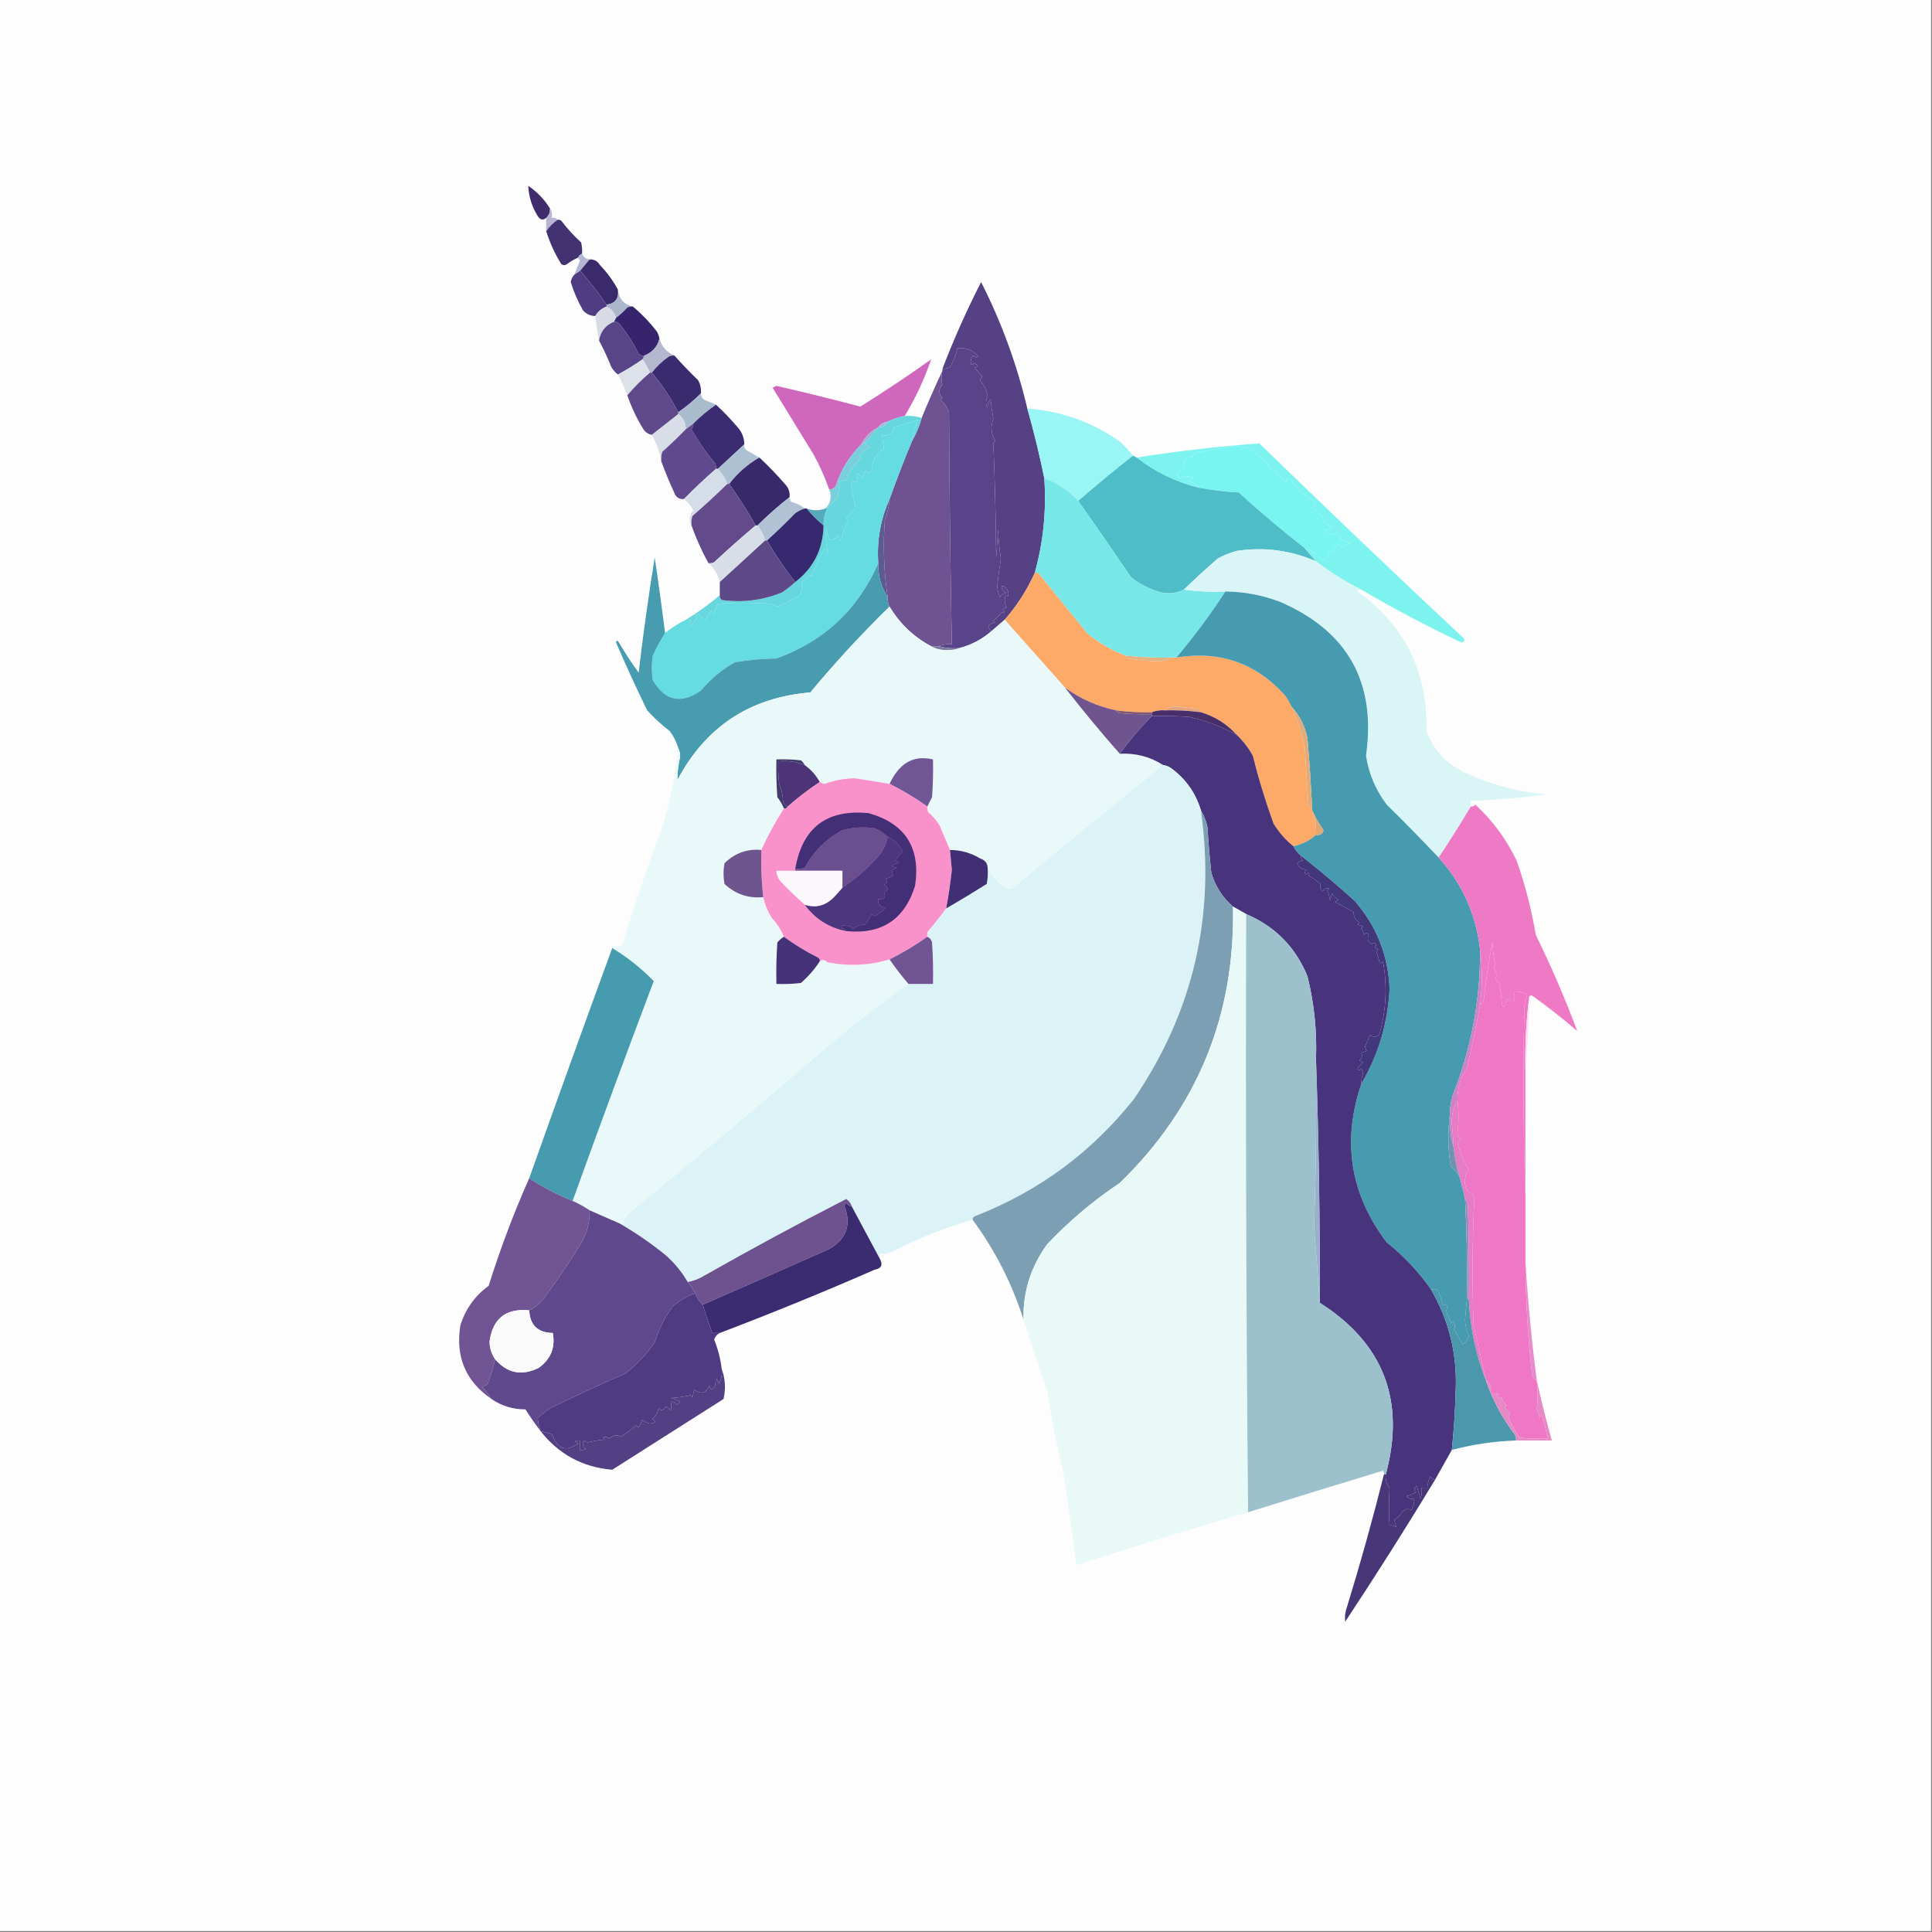 <?xml version="1.0" encoding="UTF-8"?>
<!DOCTYPE svg PUBLIC "-//W3C//DTD SVG 1.1//EN" "http://www.w3.org/Graphics/SVG/1.1/DTD/svg11.dtd">
<svg xmlns="http://www.w3.org/2000/svg" version="1.1" width="1024px" height="1024px" style="shape-rendering:geometricPrecision; text-rendering:geometricPrecision; image-rendering:optimizeQuality; fill-rule:evenodd; clip-rule:evenodd" xmlns:xlink="http://www.w3.org/1999/xlink">
<rect width="100%" height="100%" fill="#808080" stroke="none"/>
<g><path style="opacity:1" fill="#fefdfe" d="M -0.5,-0.5 C 340.833,-0.5 682.167,-0.5 1023.5,-0.5C 1023.5,340.833 1023.5,682.167 1023.5,1023.5C 682.167,1023.5 340.833,1023.5 -0.5,1023.5C -0.5,682.167 -0.5,340.833 -0.5,-0.5 Z"/></g>
<g><path style="opacity:1" fill="#402b6c" d="M 291.5,110.5 C 291.608,112.514 290.942,114.18 289.5,115.5C 287.726,116.881 286.226,116.548 285,114.5C 281.894,109.521 280.227,104.188 280,98.5C 284.711,101.71 288.544,105.71 291.5,110.5 Z"/></g>
<g><path style="opacity:1" fill="#b7b5d2" d="M 291.5,110.5 C 292.451,111.919 292.784,113.585 292.5,115.5C 293.791,115.263 294.791,115.596 295.5,116.5C 293.139,118.194 291.139,120.194 289.5,122.5C 289.5,120.167 289.5,117.833 289.5,115.5C 290.942,114.18 291.608,112.514 291.5,110.5 Z"/></g>
<g><path style="opacity:1" fill="#423272" d="M 295.5,116.5 C 296.239,116.369 296.906,116.536 297.5,117C 300.631,121.133 304.131,124.966 308,128.5C 308.495,130.473 308.662,132.473 308.5,134.5C 307.5,134.833 306.833,135.5 306.5,136.5C 304.391,137.391 302.391,138.558 300.5,140C 299.5,140.667 298.5,140.667 297.5,140C 294.06,134.432 291.393,128.599 289.5,122.5C 291.139,120.194 293.139,118.194 295.5,116.5 Z"/></g>
<g><path style="opacity:1" fill="#b3b6d4" d="M 308.5,134.5 C 309.262,136.262 310.596,137.262 312.5,137.5C 310.833,139.5 309.167,141.5 307.5,143.5C 306.5,144.167 305.5,144.833 304.5,145.5C 305.349,142.964 306.349,140.464 307.5,138C 306.944,137.617 306.611,137.117 306.5,136.5C 306.833,135.5 307.5,134.833 308.5,134.5 Z"/></g>
<g><path style="opacity:1" fill="#3a2a6b" d="M 312.5,137.5 C 314.903,137.393 316.736,138.393 318,140.5C 321.796,144.449 324.963,148.783 327.5,153.5C 328.163,158.17 326.163,160.836 321.5,161.5C 317.185,155.19 312.518,149.19 307.5,143.5C 309.167,141.5 310.833,139.5 312.5,137.5 Z"/></g>
<g><path style="opacity:1" fill="#4f3c82" d="M 307.5,143.5 C 312.518,149.19 317.185,155.19 321.5,161.5C 321.5,161.833 321.5,162.167 321.5,162.5C 318.891,163.443 316.891,165.11 315.5,167.5C 312.901,167.451 310.734,166.451 309,164.5C 306.28,159.728 304.113,154.728 302.5,149.5C 302.752,147.927 303.418,146.594 304.5,145.5C 305.5,144.833 306.5,144.167 307.5,143.5 Z"/></g>
<g><path style="opacity:1" fill="#abb7cb" d="M 327.5,153.5 C 328.044,158.378 330.71,161.378 335.5,162.5C 334.448,162.351 333.448,162.517 332.5,163C 330.63,165.04 328.63,166.873 326.5,168.5C 325.753,165.638 324.086,163.638 321.5,162.5C 321.5,162.167 321.5,161.833 321.5,161.5C 326.163,160.836 328.163,158.17 327.5,153.5 Z"/></g>
<g><path style="opacity:1" fill="#d8dae5" d="M 321.5,162.5 C 324.086,163.638 325.753,165.638 326.5,168.5C 326.167,169.167 325.833,169.833 325.5,170.5C 320.943,172.383 318.277,175.717 317.5,180.5C 316.717,176.307 316.051,171.973 315.5,167.5C 316.891,165.11 318.891,163.443 321.5,162.5 Z"/></g>
<g><path style="opacity:1" fill="#36256d" d="M 335.5,162.5 C 340.111,166.375 344.278,170.708 348,175.5C 348.791,176.745 349.291,178.078 349.5,179.5C 348.498,183.736 345.831,186.736 341.5,188.5C 340.325,188.719 339.325,188.386 338.5,187.5C 335.833,182.162 332.666,177.162 329,172.5C 328.184,171.177 327.017,170.511 325.5,170.5C 325.833,169.833 326.167,169.167 326.5,168.5C 328.63,166.873 330.63,165.04 332.5,163C 333.448,162.517 334.448,162.351 335.5,162.5 Z"/></g>
<g><path style="opacity:1" fill="#554184" d="M 544.5,216.5 C 548.001,228.832 551.001,241.166 553.5,253.5C 554.675,270.497 553.009,287.164 548.5,303.5C 544.453,312.578 539.12,320.912 532.5,328.5C 530.192,330.471 527.858,332.471 525.5,334.5C 522.847,332.182 523.513,330.682 527.5,330C 527.167,329.667 526.833,329.333 526.5,329C 528.14,327.605 529.64,326.105 531,324.5C 532.666,325.34 532.833,324.84 531.5,323C 532.167,322.667 532.833,322.333 533.5,322C 532.409,319.936 532.242,317.769 533,315.5C 534.018,316.706 534.518,316.373 534.5,314.5C 534.215,312.431 533.048,311.098 531,310.5C 530.552,312.409 531.385,313.576 533.5,314C 531.939,314.318 530.772,315.151 530,316.5C 529.296,314.722 528.796,312.888 528.5,311C 529.058,305.938 529.725,300.938 530.5,296C 529.693,290.917 529.193,285.75 529,280.5C 528.667,285.5 528.333,290.5 528,295.5C 527.827,275.26 527.327,255.094 526.5,235C 526.957,234.586 527.291,234.086 527.5,233.5C 525.247,229.91 524.914,226.076 526.5,222C 525.877,218.519 525.377,215.019 525,211.5C 523.707,213.286 523.207,214.953 523.5,216.5C 522.355,214.365 522.355,212.199 523.5,210C 522.836,206.839 521.503,204.006 519.5,201.5C 519.833,200.833 520.167,200.167 520.5,199.5C 519.294,197.851 517.961,196.351 516.5,195C 518.901,194.195 518.734,193.362 516,192.5C 514.982,193.706 514.482,193.373 514.5,191.5C 514.556,190.263 515.056,189.263 516,188.5C 516.718,189.451 517.551,189.617 518.5,189C 515.715,185.544 512.048,184.044 507.5,184.5C 506.735,188.035 505.401,191.369 503.5,194.5C 502.264,195.246 500.93,195.579 499.5,195.5C 505.512,179.808 512.346,164.475 520,149.5C 530.834,170.833 539.001,193.166 544.5,216.5 Z"/></g>
<g><path style="opacity:1" fill="#594389" d="M 525.5,334.5 C 520.602,338.784 514.935,341.784 508.5,343.5C 504.629,343.815 500.962,343.482 497.5,342.5C 499.717,341.631 502.05,341.298 504.5,341.5C 503.707,300.514 503.207,259.514 503,218.5C 502.104,215.86 500.604,213.693 498.5,212C 498.833,211.667 499.167,211.333 499.5,211C 497.353,208.496 497.353,206.162 499.5,204C 498.864,201.606 498.864,199.106 499.5,196.5C 499.5,196.167 499.5,195.833 499.5,195.5C 500.93,195.579 502.264,195.246 503.5,194.5C 505.401,191.369 506.735,188.035 507.5,184.5C 512.048,184.044 515.715,185.544 518.5,189C 517.551,189.617 516.718,189.451 516,188.5C 515.056,189.263 514.556,190.263 514.5,191.5C 514.482,193.373 514.982,193.706 516,192.5C 518.734,193.362 518.901,194.195 516.5,195C 517.961,196.351 519.294,197.851 520.5,199.5C 520.167,200.167 519.833,200.833 519.5,201.5C 521.503,204.006 522.836,206.839 523.5,210C 522.355,212.199 522.355,214.365 523.5,216.5C 523.207,214.953 523.707,213.286 525,211.5C 525.377,215.019 525.877,218.519 526.5,222C 524.914,226.076 525.247,229.91 527.5,233.5C 527.291,234.086 526.957,234.586 526.5,235C 527.327,255.094 527.827,275.26 528,295.5C 528.333,290.5 528.667,285.5 529,280.5C 529.193,285.75 529.693,290.917 530.5,296C 529.725,300.938 529.058,305.938 528.5,311C 528.796,312.888 529.296,314.722 530,316.5C 530.772,315.151 531.939,314.318 533.5,314C 531.385,313.576 530.552,312.409 531,310.5C 533.048,311.098 534.215,312.431 534.5,314.5C 534.518,316.373 534.018,316.706 533,315.5C 532.242,317.769 532.409,319.936 533.5,322C 532.833,322.333 532.167,322.667 531.5,323C 532.833,324.84 532.666,325.34 531,324.5C 529.64,326.105 528.14,327.605 526.5,329C 526.833,329.333 527.167,329.667 527.5,330C 523.513,330.682 522.847,332.182 525.5,334.5 Z"/></g>
<g><path style="opacity:1" fill="#b4b8cf" d="M 349.5,179.5 C 350.803,183.798 353.47,186.798 357.5,188.5C 356.448,188.351 355.448,188.517 354.5,189C 351.043,191.387 348.043,194.22 345.5,197.5C 345.167,197.5 344.833,197.5 344.5,197.5C 343.431,195.031 342.098,192.698 340.5,190.5C 340.833,189.833 341.167,189.167 341.5,188.5C 345.831,186.736 348.498,183.736 349.5,179.5 Z"/></g>
<g><path style="opacity:1" fill="#584588" d="M 325.5,170.5 C 327.017,170.511 328.184,171.177 329,172.5C 332.666,177.162 335.833,182.162 338.5,187.5C 339.325,188.386 340.325,188.719 341.5,188.5C 341.167,189.167 340.833,189.833 340.5,190.5C 336.334,193.417 332.001,196.084 327.5,198.5C 326.115,197.426 324.949,196.093 324,194.5C 322.093,189.687 319.926,185.02 317.5,180.5C 318.277,175.717 320.943,172.383 325.5,170.5 Z"/></g>
<g><path style="opacity:1" fill="#dce1ea" d="M 340.5,190.5 C 342.098,192.698 343.431,195.031 344.5,197.5C 340.167,201.167 336.167,205.167 332.5,209.5C 331.088,205.679 329.422,202.013 327.5,198.5C 332.001,196.084 336.334,193.417 340.5,190.5 Z"/></g>
<g><path style="opacity:1" fill="#3a2a6e" d="M 357.5,188.5 C 361.436,192.938 365.602,197.271 370,201.5C 371.202,203.677 371.702,206.011 371.5,208.5C 367.792,212.21 363.792,215.543 359.5,218.5C 355.575,210.976 350.908,203.976 345.5,197.5C 348.043,194.22 351.043,191.387 354.5,189C 355.448,188.517 356.448,188.351 357.5,188.5 Z"/></g>
<g><path style="opacity:1" fill="#5f498a" d="M 344.5,197.5 C 344.833,197.5 345.167,197.5 345.5,197.5C 350.908,203.976 355.575,210.976 359.5,218.5C 359.5,218.833 359.5,219.167 359.5,219.5C 354.833,223.167 350.167,226.833 345.5,230.5C 343.629,230.141 342.129,229.141 341,227.5C 337.485,221.819 334.652,215.819 332.5,209.5C 336.167,205.167 340.167,201.167 344.5,197.5 Z"/></g>
<g><path style="opacity:1" fill="#cf67bc" d="M 479.5,220.5 C 476.353,221.046 473.353,222.046 470.5,223.5C 468.326,223.75 466.659,224.75 465.5,226.5C 461.5,228.5 458.5,231.5 456.5,235.5C 450.244,241.664 445.744,248.998 443,257.5C 442.184,258.823 441.017,259.489 439.5,259.5C 437.228,252.952 434.394,246.619 431,240.5C 423.833,228.833 416.667,217.167 409.5,205.5C 410.167,205.167 410.833,204.833 411.5,204.5C 426.391,207.931 441.225,211.598 456,215.5C 468.741,207.545 481.241,199.211 493.5,190.5C 490.034,200.781 485.367,210.781 479.5,220.5 Z"/></g>
<g><path style="opacity:1" fill="#a9bcce" d="M 371.5,208.5 C 371.511,210.017 372.177,211.184 373.5,212C 375.611,212.845 377.611,213.678 379.5,214.5C 375.202,217.463 371.202,220.797 367.5,224.5C 366.167,225.5 364.833,226.5 363.5,227.5C 363.47,224.148 362.137,221.482 359.5,219.5C 359.5,219.167 359.5,218.833 359.5,218.5C 363.792,215.543 367.792,212.21 371.5,208.5 Z"/></g>
<g><path style="opacity:1" fill="#99f6f4" d="M 544.5,216.5 C 562.485,217.883 578.818,223.716 593.5,234C 596.039,236.37 598.372,238.87 600.5,241.5C 590.609,249.272 580.943,257.272 571.5,265.5C 566.47,259.989 560.47,255.989 553.5,253.5C 551.001,241.166 548.001,228.832 544.5,216.5 Z"/></g>
<g><path style="opacity:1" fill="#a4bada" d="M 470.5,223.5 C 469.514,225.408 467.848,226.408 465.5,226.5C 466.659,224.75 468.326,223.75 470.5,223.5 Z"/></g>
<g><path style="opacity:1" fill="#d8dde7" d="M 359.5,219.5 C 362.137,221.482 363.47,224.148 363.5,227.5C 359.504,231.599 355.337,235.599 351,239.5C 350.506,241.134 350.34,242.801 350.5,244.5C 349.657,239.645 347.991,234.979 345.5,230.5C 350.167,226.833 354.833,223.167 359.5,219.5 Z"/></g>
<g><path style="opacity:1" fill="#60498c" d="M 367.5,224.5 C 367.461,225.583 367.127,226.583 366.5,227.5C 370.082,233.914 374.249,239.914 379,245.5C 379.483,246.448 379.649,247.448 379.5,248.5C 373.642,253.602 367.976,258.935 362.5,264.5C 360.61,264.703 359.11,264.037 358,262.5C 355.211,256.593 352.711,250.593 350.5,244.5C 350.34,242.801 350.506,241.134 351,239.5C 355.337,235.599 359.504,231.599 363.5,227.5C 364.833,226.5 366.167,225.5 367.5,224.5 Z"/></g>
<g><path style="opacity:1" fill="#9fb6d5" d="M 465.5,226.5 C 463.167,229.167 460.833,231.833 458.5,234.5C 457.833,234.833 457.167,235.167 456.5,235.5C 458.5,231.5 461.5,228.5 465.5,226.5 Z"/></g>
<g><path style="opacity:1" fill="#7acfdc" d="M 458.5,234.5 C 459.058,235.79 460.058,236.623 461.5,237C 458.761,237.798 456.761,239.465 455.5,242C 455.833,242.333 456.167,242.667 456.5,243C 452.709,246.092 450.042,249.926 448.5,254.5C 447.178,254.33 446.011,254.663 445,255.5C 444.667,258.167 444.333,260.833 444,263.5C 442.08,265.474 440.247,267.474 438.5,269.5C 438.167,269.5 437.833,269.5 437.5,269.5C 440.352,266.575 441.018,263.242 439.5,259.5C 441.017,259.489 442.184,258.823 443,257.5C 445.744,248.998 450.244,241.664 456.5,235.5C 457.167,235.167 457.833,234.833 458.5,234.5 Z"/></g>
<g><path style="opacity:1" fill="#78f5f1" d="M 691.5,290.5 C 679.494,281.15 667.827,271.317 656.5,261C 649.418,260.661 642.418,259.827 635.5,258.5C 634.019,256.753 632.019,255.586 629.5,255C 630.328,254.085 631.328,253.419 632.5,253C 629.901,252.231 627.401,252.398 625,253.5C 624.626,252.584 624.126,251.75 623.5,251C 626.756,249.484 628.09,247.151 627.5,244C 629.061,243.682 630.228,242.849 631,241.5C 631.333,241.833 631.667,242.167 632,242.5C 632.374,241.584 632.874,240.75 633.5,240C 641.099,238.414 648.766,237.248 656.5,236.5C 658.167,236.833 659.833,237.167 661.5,237.5C 665.409,240.155 669.076,242.988 672.5,246C 672.167,246.333 671.833,246.667 671.5,247C 672.9,248.438 674.567,249.271 676.5,249.5C 676.281,250.675 676.614,251.675 677.5,252.5C 679.116,253.115 680.449,254.115 681.5,255.5C 682.696,255.154 682.696,254.654 681.5,254C 682.635,253.251 683.635,253.417 684.5,254.5C 686.167,256.667 687.833,258.833 689.5,261C 692.281,262.447 694.781,264.28 697,266.5C 697.667,267.167 697.667,267.833 697,268.5C 696.346,267.304 695.846,267.304 695.5,268.5C 698.017,270.849 700.35,273.349 702.5,276C 702.167,276.333 701.833,276.667 701.5,277C 703.059,277.98 704.726,278.813 706.5,279.5C 705.271,280.281 703.938,280.781 702.5,281C 703.126,281.75 703.626,282.584 704,283.5C 705.667,283.167 707.333,282.833 709,282.5C 710.119,283.552 710.619,284.719 710.5,286C 712.246,286.471 713.913,287.138 715.5,288C 713.671,288.273 712.171,289.107 711,290.5C 710.396,288.314 709.23,288.148 707.5,290C 706.624,291.585 705.291,292.585 703.5,293C 703.833,293.333 704.167,293.667 704.5,294C 703.498,295.672 702.332,296.838 701,297.5C 699.137,294.226 695.971,291.893 691.5,290.5 Z"/></g>
<g><path style="opacity:1" fill="#3b2b70" d="M 379.5,214.5 C 383.548,218.234 387.381,222.234 391,226.5C 393.287,229.072 394.453,232.072 394.5,235.5C 389.859,239.805 385.193,244.139 380.5,248.5C 380.167,248.5 379.833,248.5 379.5,248.5C 379.649,247.448 379.483,246.448 379,245.5C 374.249,239.914 370.082,233.914 366.5,227.5C 367.127,226.583 367.461,225.583 367.5,224.5C 371.202,220.797 375.202,217.463 379.5,214.5 Z"/></g>
<g><path style="opacity:1" fill="#6e5291" d="M 499.5,196.5 C 498.864,199.106 498.864,201.606 499.5,204C 497.353,206.162 497.353,208.496 499.5,211C 499.167,211.333 498.833,211.667 498.5,212C 500.604,213.693 502.104,215.86 503,218.5C 503.207,259.514 503.707,300.514 504.5,341.5C 502.05,341.298 499.717,341.631 497.5,342.5C 496.167,342.5 494.833,342.5 493.5,342.5C 484.211,337.544 476.878,330.544 471.5,321.5C 470.699,319.958 470.366,318.292 470.5,316.5C 468.452,303.016 467.952,289.349 469,275.5C 470.406,271.969 471.24,268.302 471.5,264.5C 475.223,254.056 479.223,243.722 483.5,233.5C 485.679,229.797 487.345,225.797 488.5,221.5C 491.989,213.012 495.656,204.678 499.5,196.5 Z"/></g>
<g><path style="opacity:1" fill="#aec1d3" d="M 394.5,235.5 C 394.281,236.675 394.614,237.675 395.5,238.5C 397.893,239.929 400.226,241.263 402.5,242.5C 396.273,246.055 390.94,250.722 386.5,256.5C 386.167,256.5 385.833,256.5 385.5,256.5C 384.345,253.525 382.678,250.858 380.5,248.5C 385.193,244.139 389.859,239.805 394.5,235.5 Z"/></g>
<g><path style="opacity:1" fill="#4ebdc8" d="M 600.5,241.5 C 601.167,241.833 601.833,242.167 602.5,242.5C 612.278,250.107 623.278,255.44 635.5,258.5C 642.418,259.827 649.418,260.661 656.5,261C 667.827,271.317 679.494,281.15 691.5,290.5C 693.5,292.833 695.5,295.167 697.5,297.5C 683.999,291.638 669.999,289.804 655.5,292C 652.007,292.942 648.674,294.275 645.5,296C 639.33,301.338 633.33,306.838 627.5,312.5C 623.731,314.419 619.731,314.919 615.5,314C 609.619,312.393 604.286,309.726 599.5,306C 590.28,292.384 580.947,278.884 571.5,265.5C 580.943,257.272 590.609,249.272 600.5,241.5 Z"/></g>
<g><path style="opacity:1" fill="#d5dee8" d="M 379.5,248.5 C 379.833,248.5 380.167,248.5 380.5,248.5C 382.678,250.858 384.345,253.525 385.5,256.5C 379.529,262.301 373.363,267.967 367,273.5C 366.506,275.134 366.34,276.801 366.5,278.5C 365.032,275.741 365.366,273.074 367.5,270.5C 366.157,268.163 364.49,266.163 362.5,264.5C 367.976,258.935 373.642,253.602 379.5,248.5 Z"/></g>
<g><path style="opacity:1" fill="#38296b" d="M 402.5,242.5 C 407.214,246.9 411.714,251.566 416,256.5C 417.903,258.441 418.736,260.774 418.5,263.5C 412.511,268.157 406.844,273.157 401.5,278.5C 401.167,278.5 400.833,278.5 400.5,278.5C 396.194,270.876 391.527,263.543 386.5,256.5C 390.94,250.722 396.273,246.055 402.5,242.5 Z"/></g>
<g><path style="opacity:1" fill="#67d7de" d="M 479.5,220.5 C 482.609,220.264 485.609,220.597 488.5,221.5C 487.345,225.797 485.679,229.797 483.5,233.5C 484.207,229.752 485.207,226.086 486.5,222.5C 482.145,223.979 477.812,225.312 473.5,226.5C 473.241,230.068 471.241,231.401 467.5,230.5C 467.773,233.137 468.106,235.47 468.5,237.5C 464.42,240.425 462.253,244.425 462,249.5C 461,250.833 460,250.833 459,249.5C 457.716,250.572 457.383,251.905 458,253.5C 454.251,249.956 453.085,250.456 454.5,255C 453.551,255.617 452.718,255.451 452,254.5C 451.667,255.167 451.333,255.833 451,256.5C 451.581,260.667 452.414,264.833 453.5,269C 451.659,270.866 449.992,272.866 448.5,275C 448.833,275.333 449.167,275.667 449.5,276C 447.84,278.911 446.674,282.078 446,285.5C 445.667,285.833 445.333,286.167 445,286.5C 444.717,283.258 443.883,282.924 442.5,285.5C 441.549,286.326 440.549,286.492 439.5,286C 438.736,283.931 438.236,281.764 438,279.5C 437.391,284.323 437.724,288.99 439,293.5C 438.581,292.328 437.915,291.328 437,290.5C 434.412,295.344 432.079,300.344 430,305.5C 429.667,305.167 429.333,304.833 429,304.5C 427.667,305.833 426.333,307.167 425,308.5C 424.985,310.791 424.818,312.958 424.5,315C 420.206,317.725 416.039,319.891 412,321.5C 410.775,321.138 409.609,320.638 408.5,320C 399.167,319.333 389.833,319.333 380.5,320C 379.671,321.816 378.837,323.649 378,325.5C 377.667,324.833 377.333,324.167 377,323.5C 376,325.167 375,326.833 374,328.5C 372.823,327.682 371.49,326.682 370,325.5C 368.273,325.646 368.106,326.313 369.5,327.5C 368.354,328.719 367.354,330.052 366.5,331.5C 365.289,330.726 365.289,329.893 366.5,329C 365.552,328.517 364.552,328.351 363.5,328.5C 369.816,324.669 375.816,320.335 381.5,315.5C 381.414,316.496 381.748,317.329 382.5,318C 393.56,319.526 404.226,318.192 414.5,314C 417.02,312.303 419.353,310.47 421.5,308.5C 431.267,300.966 436.267,290.966 436.5,278.5C 436.405,275.303 437.072,272.303 438.5,269.5C 440.247,267.474 442.08,265.474 444,263.5C 444.333,260.833 444.667,258.167 445,255.5C 446.011,254.663 447.178,254.33 448.5,254.5C 450.042,249.926 452.709,246.092 456.5,243C 456.167,242.667 455.833,242.333 455.5,242C 456.761,239.465 458.761,237.798 461.5,237C 460.058,236.623 459.058,235.79 458.5,234.5C 460.833,231.833 463.167,229.167 465.5,226.5C 467.848,226.408 469.514,225.408 470.5,223.5C 473.353,222.046 476.353,221.046 479.5,220.5 Z"/></g>
<g><path style="opacity:1" fill="#624a8b" d="M 385.5,256.5 C 385.833,256.5 386.167,256.5 386.5,256.5C 391.527,263.543 396.194,270.876 400.5,278.5C 393.063,284.763 385.73,291.263 378.5,298C 377.552,298.483 376.552,298.649 375.5,298.5C 371.987,292.135 368.987,285.468 366.5,278.5C 366.34,276.801 366.506,275.134 367,273.5C 373.363,267.967 379.529,262.301 385.5,256.5 Z"/></g>
<g><path style="opacity:1" fill="#b0c2d3" d="M 418.5,263.5 C 418.414,264.496 418.748,265.329 419.5,266C 422.174,266.67 424.507,267.837 426.5,269.5C 424.745,270.072 423.078,270.906 421.5,272C 416.605,277.064 411.605,281.897 406.5,286.5C 406.167,286.5 405.833,286.5 405.5,286.5C 404.713,283.592 403.38,280.926 401.5,278.5C 406.844,273.157 412.511,268.157 418.5,263.5 Z"/></g>
<g><path style="opacity:1" fill="#57a9be" d="M 427.5,269.5 C 430.867,270.747 434.201,270.747 437.5,269.5C 437.833,269.5 438.167,269.5 438.5,269.5C 437.072,272.303 436.405,275.303 436.5,278.5C 433.167,275.833 430.167,272.833 427.5,269.5 Z"/></g>
<g><path style="opacity:1" fill="#77e7e8" d="M 553.5,253.5 C 560.47,255.989 566.47,259.989 571.5,265.5C 580.947,278.884 590.28,292.384 599.5,306C 604.286,309.726 609.619,312.393 615.5,314C 619.731,314.919 623.731,314.419 627.5,312.5C 634.648,313.492 641.981,313.825 649.5,313.5C 641.574,325.672 632.907,337.339 623.5,348.5C 622.833,348.5 622.167,348.5 621.5,348.5C 613.125,348.74 604.792,348.407 596.5,347.5C 589.311,344.771 582.644,340.937 576.5,336C 567.833,325.333 559.167,314.667 550.5,304C 549.906,303.536 549.239,303.369 548.5,303.5C 553.009,287.164 554.675,270.497 553.5,253.5 Z"/></g>
<g><path style="opacity:1" fill="#7df3f0" d="M 721.5,312.5 C 712.989,308.323 704.989,303.323 697.5,297.5C 695.5,295.167 693.5,292.833 691.5,290.5C 695.971,291.893 699.137,294.226 701,297.5C 702.332,296.838 703.498,295.672 704.5,294C 704.167,293.667 703.833,293.333 703.5,293C 705.291,292.585 706.624,291.585 707.5,290C 709.23,288.148 710.396,288.314 711,290.5C 712.171,289.107 713.671,288.273 715.5,288C 713.913,287.138 712.246,286.471 710.5,286C 710.619,284.719 710.119,283.552 709,282.5C 707.333,282.833 705.667,283.167 704,283.5C 703.626,282.584 703.126,281.75 702.5,281C 703.938,280.781 705.271,280.281 706.5,279.5C 704.726,278.813 703.059,277.98 701.5,277C 701.833,276.667 702.167,276.333 702.5,276C 700.35,273.349 698.017,270.849 695.5,268.5C 695.846,267.304 696.346,267.304 697,268.5C 697.667,267.833 697.667,267.167 697,266.5C 694.781,264.28 692.281,262.447 689.5,261C 687.833,258.833 686.167,256.667 684.5,254.5C 683.635,253.417 682.635,253.251 681.5,254C 682.696,254.654 682.696,255.154 681.5,255.5C 680.449,254.115 679.116,253.115 677.5,252.5C 676.614,251.675 676.281,250.675 676.5,249.5C 674.567,249.271 672.9,248.438 671.5,247C 671.833,246.667 672.167,246.333 672.5,246C 669.076,242.988 665.409,240.155 661.5,237.5C 659.833,237.167 658.167,236.833 656.5,236.5C 648.766,237.248 641.099,238.414 633.5,240C 632.874,240.75 632.374,241.584 632,242.5C 631.667,242.167 631.333,241.833 631,241.5C 630.228,242.849 629.061,243.682 627.5,244C 628.09,247.151 626.756,249.484 623.5,251C 624.126,251.75 624.626,252.584 625,253.5C 627.401,252.398 629.901,252.231 632.5,253C 631.328,253.419 630.328,254.085 629.5,255C 632.019,255.586 634.019,256.753 635.5,258.5C 623.278,255.44 612.278,250.107 602.5,242.5C 624.09,239.105 645.757,236.605 667.5,235C 703.417,269.92 739.583,304.42 776,338.5C 776.432,339.6 775.932,340.267 774.5,340.5C 756.4,331.95 738.733,322.617 721.5,312.5 Z"/></g>
<g><path style="opacity:1" fill="#36296f" d="M 426.5,269.5 C 426.833,269.5 427.167,269.5 427.5,269.5C 430.167,272.833 433.167,275.833 436.5,278.5C 436.267,290.966 431.267,300.966 421.5,308.5C 416.018,301.551 411.018,294.217 406.5,286.5C 411.605,281.897 416.605,277.064 421.5,272C 423.078,270.906 424.745,270.072 426.5,269.5 Z"/></g>
<g><path style="opacity:1" fill="#5d5c92" d="M 471.5,264.5 C 471.24,268.302 470.406,271.969 469,275.5C 467.952,289.349 468.452,303.016 470.5,316.5C 467.005,311.177 465.338,305.177 465.5,298.5C 464.662,286.552 466.662,275.218 471.5,264.5 Z"/></g>
<g><path style="opacity:1" fill="#daf5f6" d="M 697.5,297.5 C 704.989,303.323 712.989,308.323 721.5,312.5C 720.624,312.369 719.957,312.702 719.5,313.5C 744.662,331.492 756.828,356.158 756,387.5C 760.08,397.914 767.246,405.414 777.5,410C 790.78,416.061 804.78,419.728 819.5,421C 806.275,422.889 792.941,424.055 779.5,424.5C 779.5,425.5 779.5,426.5 779.5,427.5C 774.083,436.669 768.417,445.669 762.5,454.5C 753.536,445.035 744.369,435.702 735,426.5C 729.143,418.783 725.476,410.116 724,400.5C 729.514,361.687 714.347,334.521 678.5,319C 669.154,315.451 659.487,313.617 649.5,313.5C 641.981,313.825 634.648,313.492 627.5,312.5C 633.33,306.838 639.33,301.338 645.5,296C 648.674,294.275 652.007,292.942 655.5,292C 669.999,289.804 683.999,291.638 697.5,297.5 Z"/></g>
<g><path style="opacity:1" fill="#d7dee7" d="M 400.5,278.5 C 400.833,278.5 401.167,278.5 401.5,278.5C 403.38,280.926 404.713,283.592 405.5,286.5C 397.541,293.824 389.541,301.157 381.5,308.5C 380.502,304.495 378.502,301.161 375.5,298.5C 376.552,298.649 377.552,298.483 378.5,298C 385.73,291.263 393.063,284.763 400.5,278.5 Z"/></g>
<g><path style="opacity:1" fill="#5d4987" d="M 405.5,286.5 C 405.833,286.5 406.167,286.5 406.5,286.5C 411.018,294.217 416.018,301.551 421.5,308.5C 419.353,310.47 417.02,312.303 414.5,314C 404.226,318.192 393.56,319.526 382.5,318C 381.748,317.329 381.414,316.496 381.5,315.5C 381.5,313.167 381.5,310.833 381.5,308.5C 389.541,301.157 397.541,293.824 405.5,286.5 Z"/></g>
<g><path style="opacity:1" fill="#fda968" d="M 548.5,303.5 C 549.239,303.369 549.906,303.536 550.5,304C 559.167,314.667 567.833,325.333 576.5,336C 582.644,340.937 589.311,344.771 596.5,347.5C 596.611,348.117 596.944,348.617 597.5,349C 602.802,349.829 608.136,350.329 613.5,350.5C 616.59,350.478 619.257,349.812 621.5,348.5C 622.167,348.5 622.833,348.5 623.5,348.5C 646.494,344.774 665.661,351.441 681,368.5C 682.421,370.405 683.588,372.405 684.5,374.5C 687.569,381.202 689.903,388.202 691.5,395.5C 692.167,405.833 692.833,416.167 693.5,426.5C 694.176,427.602 694.842,428.602 695.5,429.5C 697.095,433.862 697.762,438.196 697.5,442.5C 694.052,445.558 690.052,447.558 685.5,448.5C 681.311,445.134 677.811,441.134 675,436.5C 670.711,424.675 667.045,412.675 664,400.5C 661.685,396.362 658.852,392.695 655.5,389.5C 650.282,383.725 643.949,379.725 636.5,377.5C 636.389,376.883 636.056,376.383 635.5,376C 631.356,375.313 627.189,374.813 623,374.5C 620.705,374.547 618.871,375.213 617.5,376.5C 615.05,376.298 612.717,376.631 610.5,377.5C 604.131,377.653 597.797,377.32 591.5,376.5C 581.594,374.377 572.594,370.377 564.5,364.5C 553.833,352.5 543.167,340.5 532.5,328.5C 539.12,320.912 544.453,312.578 548.5,303.5 Z"/></g>
<g><path style="opacity:1" fill="#469bb0" d="M 649.5,313.5 C 659.487,313.617 669.154,315.451 678.5,319C 714.347,334.521 729.514,361.687 724,400.5C 725.476,410.116 729.143,418.783 735,426.5C 744.369,435.702 753.536,445.035 762.5,454.5C 775.066,468.345 782.4,484.679 784.5,503.5C 784.598,530.107 779.764,555.773 770,580.5C 768.957,583.757 768.457,587.09 768.5,590.5C 767.384,598.895 767.384,607.228 768.5,615.5C 768.667,616.5 768.833,617.5 769,618.5C 770.976,619.822 772.476,621.488 773.5,623.5C 774.688,627.552 775.688,631.552 776.5,635.5C 777.445,653.139 777.778,670.806 777.5,688.5C 777.091,692.318 776.757,696.152 776.5,700C 776.675,702.823 777.342,705.49 778.5,708C 778.081,710.086 776.914,711.586 775,712.5C 773.733,709.725 772.233,707.059 770.5,704.5C 771.46,703.188 771.294,701.854 770,700.5C 769.667,700.833 769.333,701.167 769,701.5C 768.529,699.754 767.862,698.087 767,696.5C 766.405,695.101 766.572,693.768 767.5,692.5C 766.675,691.614 765.675,691.281 764.5,691.5C 763.924,688.152 762.924,685.485 761.5,683.5C 760.5,683.5 759.5,683.5 758.5,683.5C 751.943,674.105 744.109,665.772 735,658.5C 715.665,633.005 711.165,605.005 721.5,574.5C 730.595,558.969 735.595,542.136 736.5,524C 735.752,506.338 729.585,490.838 718,477.5C 708.747,469.135 699.247,461.135 689.5,453.5C 687.817,452.147 686.484,450.48 685.5,448.5C 690.052,447.558 694.052,445.558 697.5,442.5C 699.635,442.853 700.968,442.02 701.5,440C 699.086,436.665 697.086,433.165 695.5,429.5C 694.925,416.822 694.092,404.156 693,391.5C 691.722,384.945 688.889,379.278 684.5,374.5C 683.588,372.405 682.421,370.405 681,368.5C 665.661,351.441 646.494,344.774 623.5,348.5C 632.907,337.339 641.574,325.672 649.5,313.5 Z"/></g>
<g><path style="opacity:1" fill="#64dce1" d="M 483.5,233.5 C 479.223,243.722 475.223,254.056 471.5,264.5C 466.662,275.218 464.662,286.552 465.5,298.5C 454.779,323.052 436.779,339.886 411.5,349C 404.089,349.108 396.755,349.775 389.5,351C 382.624,354.87 376.624,359.87 371.5,366C 360.982,373.332 352.482,371.498 346,360.5C 345.333,356.167 345.333,351.833 346,347.5C 347.923,343.318 350.089,339.318 352.5,335.5C 355.899,332.772 359.566,330.439 363.5,328.5C 364.552,328.351 365.552,328.517 366.5,329C 365.289,329.893 365.289,330.726 366.5,331.5C 367.354,330.052 368.354,328.719 369.5,327.5C 368.106,326.313 368.273,325.646 370,325.5C 371.49,326.682 372.823,327.682 374,328.5C 375,326.833 376,325.167 377,323.5C 377.333,324.167 377.667,324.833 378,325.5C 378.837,323.649 379.671,321.816 380.5,320C 389.833,319.333 399.167,319.333 408.5,320C 409.609,320.638 410.775,321.138 412,321.5C 416.039,319.891 420.206,317.725 424.5,315C 424.818,312.958 424.985,310.791 425,308.5C 426.333,307.167 427.667,305.833 429,304.5C 429.333,304.833 429.667,305.167 430,305.5C 432.079,300.344 434.412,295.344 437,290.5C 437.915,291.328 438.581,292.328 439,293.5C 437.724,288.99 437.391,284.323 438,279.5C 438.236,281.764 438.736,283.931 439.5,286C 440.549,286.492 441.549,286.326 442.5,285.5C 443.883,282.924 444.717,283.258 445,286.5C 445.333,286.167 445.667,285.833 446,285.5C 446.674,282.078 447.84,278.911 449.5,276C 449.167,275.667 448.833,275.333 448.5,275C 449.992,272.866 451.659,270.866 453.5,269C 452.414,264.833 451.581,260.667 451,256.5C 451.333,255.833 451.667,255.167 452,254.5C 452.718,255.451 453.551,255.617 454.5,255C 453.085,250.456 454.251,249.956 458,253.5C 457.383,251.905 457.716,250.572 459,249.5C 460,250.833 461,250.833 462,249.5C 462.253,244.425 464.42,240.425 468.5,237.5C 468.106,235.47 467.773,233.137 467.5,230.5C 471.241,231.401 473.241,230.068 473.5,226.5C 477.812,225.312 482.145,223.979 486.5,222.5C 485.207,226.086 484.207,229.752 483.5,233.5 Z"/></g>
<g><path style="opacity:1" fill="#e6b17e" d="M 596.5,347.5 C 604.792,348.407 613.125,348.74 621.5,348.5C 619.257,349.812 616.59,350.478 613.5,350.5C 608.136,350.329 602.802,349.829 597.5,349C 596.944,348.617 596.611,348.117 596.5,347.5 Z"/></g>
<g><path style="opacity:1" fill="#479caf" d="M 352.5,335.5 C 350.089,339.318 347.923,343.318 346,347.5C 345.333,351.833 345.333,356.167 346,360.5C 352.482,371.498 360.982,373.332 371.5,366C 376.624,359.87 382.624,354.87 389.5,351C 396.755,349.775 404.089,349.108 411.5,349C 436.779,339.886 454.779,323.052 465.5,298.5C 465.338,305.177 467.005,311.177 470.5,316.5C 470.366,318.292 470.699,319.958 471.5,321.5C 456.702,335.928 442.702,351.095 429.5,367C 397.511,369.66 374.011,385.16 359,413.5C 359.051,409.321 359.551,405.154 360.5,401C 360.492,399.293 360.158,397.793 359.5,396.5C 358.538,393.243 357.038,390.243 355,387.5C 350.7,384.202 346.7,380.535 343,376.5C 337.226,364.619 331.726,352.619 326.5,340.5C 326.846,339.304 327.346,339.304 328,340.5C 331.265,346.041 334.765,351.374 338.5,356.5C 340.903,336.07 343.736,315.736 347,295.5C 348.998,308.819 350.831,322.152 352.5,335.5 Z"/></g>
<g><path style="opacity:1" fill="#e4a47e" d="M 636.5,377.5 C 630.203,376.68 623.869,376.347 617.5,376.5C 618.871,375.213 620.705,374.547 623,374.5C 627.189,374.813 631.356,375.313 635.5,376C 636.056,376.383 636.389,376.883 636.5,377.5 Z"/></g>
<g><path style="opacity:1" fill="#e9f9f9" d="M 471.5,321.5 C 476.878,330.544 484.211,337.544 493.5,342.5C 496.186,343.991 499.186,344.657 502.5,344.5C 504.696,344.495 506.696,344.162 508.5,343.5C 514.935,341.784 520.602,338.784 525.5,334.5C 527.858,332.471 530.192,330.471 532.5,328.5C 543.167,340.5 553.833,352.5 564.5,364.5C 573.819,376.483 583.486,388.15 593.5,399.5C 601.928,399.061 609.594,401.061 616.5,405.5C 589.909,426.875 563.243,448.708 536.5,471C 535.101,471.595 533.768,471.428 532.5,470.5C 528.706,467.715 525.706,464.382 523.5,460.5C 523.548,457.708 522.215,455.875 519.5,455C 514.552,452.02 509.218,450.52 503.5,450.5C 501.695,446.216 499.862,441.882 498,437.5C 496.374,434.872 494.374,432.539 492,430.5C 491.517,429.552 491.351,428.552 491.5,427.5C 492.32,425.86 493.153,424.193 494,422.5C 494.5,415.842 494.666,409.175 494.5,402.5C 486.323,400.597 479.823,402.93 475,409.5C 473.579,411.405 472.412,413.405 471.5,415.5C 465.348,414.393 459.181,413.393 453,412.5C 447.496,412.601 442.163,413.601 437,415.5C 436.098,415.257 435.265,414.923 434.5,414.5C 432.528,410.895 429.861,407.895 426.5,405.5C 426.047,404.542 425.381,403.708 424.5,403C 420.179,402.501 415.846,402.334 411.5,402.5C 411.334,409.175 411.5,415.842 412,422.5C 413.431,424.364 414.597,426.364 415.5,428.5C 410.955,435.595 406.955,442.928 403.5,450.5C 396.066,449.782 389.566,452.115 384,457.5C 383.333,461.167 383.333,464.833 384,468.5C 389.753,473.918 396.586,476.251 404.5,475.5C 405.379,479.28 406.879,482.947 409,486.5C 411.81,489.464 413.976,492.798 415.5,496.5C 414.206,497.29 413.039,498.29 412,499.5C 411.5,506.826 411.334,514.159 411.5,521.5C 415.846,521.666 420.179,521.499 424.5,521C 428.416,517.59 431.749,513.757 434.5,509.5C 435.789,508.499 437.122,508.666 438.5,510C 449.662,512.249 460.662,511.749 471.5,508.5C 474.591,513.014 477.925,517.347 481.5,521.5C 466.012,532.426 451.012,544.092 436.5,556.5C 403.013,585.414 368.679,614.248 333.5,643C 332.687,644.314 331.687,645.481 330.5,646.5C 331.609,648.214 330.942,648.881 328.5,648.5C 323.167,646.167 317.833,643.833 312.5,641.5C 309.696,639.595 306.696,637.929 303.5,636.5C 317.526,597.591 331.86,558.757 346.5,520C 339.869,513.193 332.535,507.359 324.5,502.5C 325.919,501.549 327.585,501.216 329.5,501.5C 336.036,480.246 343.203,459.246 351,438.5C 355.16,424.83 357.993,410.83 359.5,396.5C 360.158,397.793 360.492,399.293 360.5,401C 359.551,405.154 359.051,409.321 359,413.5C 374.011,385.16 397.511,369.66 429.5,367C 442.702,351.095 456.702,335.928 471.5,321.5 Z"/></g>
<g><path style="opacity:1" fill="#7d799f" d="M 493.5,342.5 C 494.833,342.5 496.167,342.5 497.5,342.5C 500.962,343.482 504.629,343.815 508.5,343.5C 506.696,344.162 504.696,344.495 502.5,344.5C 499.186,344.657 496.186,343.991 493.5,342.5 Z"/></g>
<g><path style="opacity:1" fill="#6f548f" d="M 564.5,364.5 C 572.594,370.377 581.594,374.377 591.5,376.5C 591.918,377.222 592.584,377.722 593.5,378C 599.157,378.499 604.824,378.666 610.5,378.5C 610.5,378.833 610.5,379.167 610.5,379.5C 604.361,385.786 598.694,392.453 593.5,399.5C 583.486,388.15 573.819,376.483 564.5,364.5 Z"/></g>
<g><path style="opacity:1" fill="#87586d" d="M 591.5,376.5 C 597.797,377.32 604.131,377.653 610.5,377.5C 610.5,377.833 610.5,378.167 610.5,378.5C 604.824,378.666 599.157,378.499 593.5,378C 592.584,377.722 591.918,377.222 591.5,376.5 Z"/></g>
<g><path style="opacity:1" fill="#482f69" d="M 617.5,376.5 C 623.869,376.347 630.203,376.68 636.5,377.5C 643.949,379.725 650.282,383.725 655.5,389.5C 647.443,385.119 639.11,381.952 630.5,380C 623.842,379.5 617.175,379.334 610.5,379.5C 610.5,379.167 610.5,378.833 610.5,378.5C 610.5,378.167 610.5,377.833 610.5,377.5C 612.717,376.631 615.05,376.298 617.5,376.5 Z"/></g>
<g><path style="opacity:1" fill="#47347c" d="M 610.5,379.5 C 617.175,379.334 623.842,379.5 630.5,380C 639.11,381.952 647.443,385.119 655.5,389.5C 658.852,392.695 661.685,396.362 664,400.5C 667.045,412.675 670.711,424.675 675,436.5C 677.811,441.134 681.311,445.134 685.5,448.5C 686.484,450.48 687.817,452.147 689.5,453.5C 689.414,454.496 689.748,455.329 690.5,456C 689.376,456.249 688.376,456.749 687.5,457.5C 688.472,459.636 690.139,460.803 692.5,461C 691.549,461.718 691.383,462.551 692,463.5C 693.84,462.167 694.34,462.334 693.5,464C 695.76,465.335 697.927,466.835 700,468.5C 699.383,470.095 699.716,471.428 701,472.5C 701.837,470.993 703.004,470.493 704.5,471C 704.167,471.333 703.833,471.667 703.5,472C 704.249,473.734 704.749,475.567 705,477.5C 705.333,476.167 705.667,474.833 706,473.5C 706.833,475 708,476.167 709.5,477C 708.833,477.333 708.167,477.667 707.5,478C 711.003,479.757 714.336,481.591 717.5,483.5C 717.393,485.903 718.393,487.736 720.5,489C 720.167,489.333 719.833,489.667 719.5,490C 720.5,490.333 721.5,490.667 722.5,491C 722.167,491.333 721.833,491.667 721.5,492C 722.191,493.067 722.691,494.234 723,495.5C 723.893,494.289 724.726,494.289 725.5,495.5C 724.465,497.668 724.965,499.334 727,500.5C 727.914,499.346 728.747,499.513 729.5,501C 728.366,502.016 728.699,502.683 730.5,503C 730.043,503.414 729.709,503.914 729.5,504.5C 730.154,506.115 730.654,507.782 731,509.5C 731.667,510.833 732.333,510.833 733,509.5C 735.386,522.678 734.719,535.678 731,548.5C 729.333,549.833 727.667,549.833 726,548.5C 725.365,550.618 724.531,552.618 723.5,554.5C 723.608,555.442 723.941,556.275 724.5,557C 723.5,557.333 722.5,557.667 721.5,558C 722.214,559.343 721.88,560.676 720.5,562C 721.167,562.333 721.833,562.667 722.5,563C 721.313,564.019 720.313,565.186 719.5,566.5C 719.938,567.506 720.604,567.506 721.5,566.5C 721.833,567.167 722.167,567.833 722.5,568.5C 721.844,570.453 721.511,572.453 721.5,574.5C 711.165,605.005 715.665,633.005 735,658.5C 744.109,665.772 751.943,674.105 758.5,683.5C 768.212,700.254 772.545,718.421 771.5,738C 771.215,748.2 770.549,758.366 769.5,768.5C 766.5,773.833 763.5,779.167 760.5,784.5C 759.542,784.047 758.708,783.381 758,782.5C 757.187,784.436 756.687,786.436 756.5,788.5C 755.5,788.5 754.5,788.5 753.5,788.5C 753.662,790.527 753.495,792.527 753,794.5C 752.156,792.149 751.489,789.816 751,787.5C 749.383,788.536 749.216,789.703 750.5,791C 748.913,791.862 747.246,792.529 745.5,793C 746.563,794.188 747.897,794.688 749.5,794.5C 749.628,796.655 749.128,798.655 748,800.5C 746.493,799.465 744.993,799.632 743.5,801C 742.333,802.833 740.833,804.333 739,805.5C 739.333,806.833 739.667,808.167 740,809.5C 738.989,808.663 737.822,808.33 736.5,808.5C 736.063,802.617 736.063,795.95 736.5,788.5C 734.829,786.49 734.162,784.157 734.5,781.5C 745.018,742.357 733.351,712.023 699.5,690.5C 699.653,647.325 698.986,604.325 697.5,561.5C 698.07,546.6 696.57,531.933 693,517.5C 686.675,502.009 675.842,491.009 660.5,484.5C 658.167,483.167 655.833,481.833 653.5,480.5C 647.918,475.683 644.085,469.683 642,462.5C 641.144,454.516 640.477,446.516 640,438.5C 639.275,435.21 638.108,432.21 636.5,429.5C 633.716,420.212 628.383,412.712 620.5,407C 619.255,406.209 617.922,405.709 616.5,405.5C 609.594,401.061 601.928,399.061 593.5,399.5C 598.694,392.453 604.361,385.786 610.5,379.5 Z"/></g>
<g><path style="opacity:1" fill="#4d3377" d="M 426.5,405.5 C 429.861,407.895 432.528,410.895 434.5,414.5C 428.615,418.364 422.949,422.697 417.5,427.5C 416.21,426.942 415.377,425.942 415,424.5C 414.899,421.3 414.232,418.3 413,415.5C 412.501,411.514 412.334,407.514 412.5,403.5C 417.43,403.034 422.097,403.701 426.5,405.5 Z"/></g>
<g><path style="opacity:1" fill="#705694" d="M 491.5,427.5 C 485.193,423.008 478.526,419.008 471.5,415.5C 472.412,413.405 473.579,411.405 475,409.5C 479.823,402.93 486.323,400.597 494.5,402.5C 494.666,409.175 494.5,415.842 494,422.5C 493.153,424.193 492.32,425.86 491.5,427.5 Z"/></g>
<g><path style="opacity:1" fill="#433b6c" d="M 426.5,405.5 C 422.097,403.701 417.43,403.034 412.5,403.5C 412.334,407.514 412.501,411.514 413,415.5C 414.232,418.3 414.899,421.3 415,424.5C 415.377,425.942 416.21,426.942 417.5,427.5C 417.158,428.338 416.492,428.672 415.5,428.5C 414.597,426.364 413.431,424.364 412,422.5C 411.5,415.842 411.334,409.175 411.5,402.5C 415.846,402.334 420.179,402.501 424.5,403C 425.381,403.708 426.047,404.542 426.5,405.5 Z"/></g>
<g><path style="opacity:1" fill="#f992ca" d="M 471.5,415.5 C 478.526,419.008 485.193,423.008 491.5,427.5C 491.351,428.552 491.517,429.552 492,430.5C 494.374,432.539 496.374,434.872 498,437.5C 499.862,441.882 501.695,446.216 503.5,450.5C 503.863,453.989 504.196,457.489 504.5,461C 503.769,467.887 502.769,474.72 501.5,481.5C 498.547,485.625 495.381,489.625 492,493.5C 491.517,494.448 491.351,495.448 491.5,496.5C 485.124,501.02 478.458,505.02 471.5,508.5C 460.662,511.749 449.662,512.249 438.5,510C 437.122,508.666 435.789,508.499 434.5,509.5C 434.631,508.624 434.298,507.957 433.5,507.5C 427.11,504.313 421.11,500.646 415.5,496.5C 413.976,492.798 411.81,489.464 409,486.5C 406.879,482.947 405.379,479.28 404.5,475.5C 403.629,467.2 403.295,458.867 403.5,450.5C 406.955,442.928 410.955,435.595 415.5,428.5C 416.492,428.672 417.158,428.338 417.5,427.5C 422.949,422.697 428.615,418.364 434.5,414.5C 435.265,414.923 436.098,415.257 437,415.5C 442.163,413.601 447.496,412.601 453,412.5C 459.181,413.393 465.348,414.393 471.5,415.5 Z"/></g>
<g><path style="opacity:1" fill="#dbf3f6" d="M 616.5,405.5 C 617.922,405.709 619.255,406.209 620.5,407C 628.383,412.712 633.716,420.212 636.5,429.5C 644.332,485.236 632.498,536.236 601,582.5C 578.619,610.699 550.619,631.366 517,644.5C 515.97,644.836 515.47,645.503 515.5,646.5C 500.7,650.652 486.533,656.319 473,663.5C 470.901,664.287 468.734,664.62 466.5,664.5C 466.5,665.5 466.5,666.5 466.5,667.5C 461.516,658.201 456.516,648.868 451.5,639.5C 450.984,637.8 449.984,636.467 448.5,635.5C 423.181,648.491 398.181,661.991 373.5,676C 370.691,677.741 367.691,678.908 364.5,679.5C 361.344,674.053 357.344,669.219 352.5,665C 344.871,658.856 336.871,653.356 328.5,648.5C 330.942,648.881 331.609,648.214 330.5,646.5C 331.687,645.481 332.687,644.314 333.5,643C 368.679,614.248 403.013,585.414 436.5,556.5C 451.012,544.092 466.012,532.426 481.5,521.5C 485.833,521.5 490.167,521.5 494.5,521.5C 494.666,514.159 494.5,506.826 494,499.5C 493.623,498.058 492.79,497.058 491.5,496.5C 491.351,495.448 491.517,494.448 492,493.5C 495.381,489.625 498.547,485.625 501.5,481.5C 508.722,477.304 515.889,472.97 523,468.5C 523.497,465.854 523.664,463.187 523.5,460.5C 525.706,464.382 528.706,467.715 532.5,470.5C 533.768,471.428 535.101,471.595 536.5,471C 563.243,448.708 589.909,426.875 616.5,405.5 Z"/></g>
<g><path style="opacity:1" fill="#e1ab7a" d="M 684.5,374.5 C 688.889,379.278 691.722,384.945 693,391.5C 694.092,404.156 694.925,416.822 695.5,429.5C 694.842,428.602 694.176,427.602 693.5,426.5C 692.833,416.167 692.167,405.833 691.5,395.5C 689.903,388.202 687.569,381.202 684.5,374.5 Z"/></g>
<g><path style="opacity:1" fill="#e3a773" d="M 695.5,429.5 C 697.086,433.165 699.086,436.665 701.5,440C 700.968,442.02 699.635,442.853 697.5,442.5C 697.762,438.196 697.095,433.862 695.5,429.5 Z"/></g>
<g><path style="opacity:1" fill="#694f90" d="M 470.5,443.5 C 469.738,447.691 467.904,451.358 465,454.5C 459.461,460.603 453.294,465.936 446.5,470.5C 446.5,467.5 446.5,464.5 446.5,461.5C 438.167,461.5 429.833,461.5 421.5,461.5C 421.5,461.167 421.5,460.833 421.5,460.5C 423.199,460.66 424.866,460.494 426.5,460C 431.167,451.333 437.833,444.667 446.5,440C 452.08,438.483 457.747,438.149 463.5,439C 466.239,440.026 468.572,441.526 470.5,443.5 Z"/></g>
<g><path style="opacity:1" fill="#432f76" d="M 448.5,493.5 C 444.514,490.777 445.18,489.944 450.5,491C 451,491.5 451.5,492 452,492.5C 453.786,490.901 455.953,490.067 458.5,490C 459.85,488.282 461.017,486.448 462,484.5C 462.414,484.957 462.914,485.291 463.5,485.5C 465.849,484.443 467.849,482.943 469.5,481C 466.553,480.888 465.22,479.388 465.5,476.5C 468.694,476.824 469.694,475.658 468.5,473C 471.167,471.667 471.167,470.333 468.5,469C 470.335,468.072 470.668,466.906 469.5,465.5C 470.989,465.467 472.322,464.967 473.5,464C 472.209,461.91 472.876,460.576 475.5,460C 474.5,459.667 473.5,459.333 472.5,459C 473.833,458.333 475.167,457.667 476.5,457C 475.833,456.667 475.167,456.333 474.5,456C 475.676,454.326 477.01,452.826 478.5,451.5C 476.79,447.79 474.123,445.123 470.5,443.5C 468.572,441.526 466.239,440.026 463.5,439C 457.747,438.149 452.08,438.483 446.5,440C 437.833,444.667 431.167,451.333 426.5,460C 424.866,460.494 423.199,460.66 421.5,460.5C 425.254,438.609 438.254,428.775 460.5,431C 479.87,436.552 488.037,449.385 485,469.5C 479.433,487.375 467.267,495.375 448.5,493.5 Z"/></g>
<g><path style="opacity:1" fill="#ee7ac6" d="M 810.5,528.5 C 808.896,540.964 808.229,553.63 808.5,566.5C 808.5,588.833 808.5,611.167 808.5,633.5C 807.336,600.002 807.169,566.336 808,532.5C 808.251,530.567 808.751,528.734 809.5,527C 807.26,526.023 804.927,525.523 802.5,525.5C 802.5,527.167 802.5,528.833 802.5,530.5C 801.178,530.67 800.011,530.337 799,529.5C 798.667,530.5 798.333,531.5 798,532.5C 797.333,533.833 796.667,533.833 796,532.5C 795.827,528.459 795.327,524.459 794.5,520.5C 792.289,519.807 791.955,518.641 793.5,517C 793.097,515.527 792.43,514.194 791.5,513C 791.957,512.586 792.291,512.086 792.5,511.5C 791.732,507.555 791.232,503.555 791,499.5C 789.075,509.341 787.575,519.341 786.5,529.5C 786.36,531.03 785.693,532.03 784.5,532.5C 785.673,522.678 785.673,513.011 784.5,503.5C 782.4,484.679 775.066,468.345 762.5,454.5C 768.417,445.669 774.083,436.669 779.5,427.5C 780.496,427.586 781.329,427.252 782,426.5C 791.288,435.079 798.621,445.079 804,456.5C 808.427,469.207 811.76,482.207 814,495.5C 822.223,512.262 829.556,529.262 836,546.5C 828.439,539.972 820.606,533.805 812.5,528C 811.563,527.308 810.897,527.475 810.5,528.5 Z"/></g>
<g><path style="opacity:1" fill="#41377a" d="M 689.5,453.5 C 699.247,461.135 708.747,469.135 718,477.5C 729.585,490.838 735.752,506.338 736.5,524C 735.595,542.136 730.595,558.969 721.5,574.5C 721.511,572.453 721.844,570.453 722.5,568.5C 722.167,567.833 721.833,567.167 721.5,566.5C 720.604,567.506 719.938,567.506 719.5,566.5C 720.313,565.186 721.313,564.019 722.5,563C 721.833,562.667 721.167,562.333 720.5,562C 721.88,560.676 722.214,559.343 721.5,558C 722.5,557.667 723.5,557.333 724.5,557C 723.941,556.275 723.608,555.442 723.5,554.5C 724.531,552.618 725.365,550.618 726,548.5C 727.667,549.833 729.333,549.833 731,548.5C 734.719,535.678 735.386,522.678 733,509.5C 732.333,510.833 731.667,510.833 731,509.5C 730.654,507.782 730.154,506.115 729.5,504.5C 729.709,503.914 730.043,503.414 730.5,503C 728.699,502.683 728.366,502.016 729.5,501C 728.747,499.513 727.914,499.346 727,500.5C 724.965,499.334 724.465,497.668 725.5,495.5C 724.726,494.289 723.893,494.289 723,495.5C 722.691,494.234 722.191,493.067 721.5,492C 721.833,491.667 722.167,491.333 722.5,491C 721.5,490.667 720.5,490.333 719.5,490C 719.833,489.667 720.167,489.333 720.5,489C 718.393,487.736 717.393,485.903 717.5,483.5C 714.336,481.591 711.003,479.757 707.5,478C 708.167,477.667 708.833,477.333 709.5,477C 708,476.167 706.833,475 706,473.5C 705.667,474.833 705.333,476.167 705,477.5C 704.749,475.567 704.249,473.734 703.5,472C 703.833,471.667 704.167,471.333 704.5,471C 703.004,470.493 701.837,470.993 701,472.5C 699.716,471.428 699.383,470.095 700,468.5C 697.927,466.835 695.76,465.335 693.5,464C 694.34,462.334 693.84,462.167 692,463.5C 691.383,462.551 691.549,461.718 692.5,461C 690.139,460.803 688.472,459.636 687.5,457.5C 688.376,456.749 689.376,456.249 690.5,456C 689.748,455.329 689.414,454.496 689.5,453.5 Z"/></g>
<g><path style="opacity:1" fill="#6f558e" d="M 403.5,450.5 C 403.295,458.867 403.629,467.2 404.5,475.5C 396.586,476.251 389.753,473.918 384,468.5C 383.333,464.833 383.333,461.167 384,457.5C 389.566,452.115 396.066,449.782 403.5,450.5 Z"/></g>
<g><path style="opacity:1" fill="#4c377f" d="M 470.5,443.5 C 474.123,445.123 476.79,447.79 478.5,451.5C 477.01,452.826 475.676,454.326 474.5,456C 475.167,456.333 475.833,456.667 476.5,457C 475.167,457.667 473.833,458.333 472.5,459C 473.5,459.333 474.5,459.667 475.5,460C 472.876,460.576 472.209,461.91 473.5,464C 472.322,464.967 470.989,465.467 469.5,465.5C 470.668,466.906 470.335,468.072 468.5,469C 471.167,470.333 471.167,471.667 468.5,473C 469.694,475.658 468.694,476.824 465.5,476.5C 465.22,479.388 466.553,480.888 469.5,481C 467.849,482.943 465.849,484.443 463.5,485.5C 462.914,485.291 462.414,484.957 462,484.5C 461.017,486.448 459.85,488.282 458.5,490C 455.953,490.067 453.786,490.901 452,492.5C 451.5,492 451,491.5 450.5,491C 445.18,489.944 444.514,490.777 448.5,493.5C 439.347,491.678 432.014,487.012 426.5,479.5C 432.153,481.333 437.153,480.166 441.5,476C 443.3,474.188 444.967,472.355 446.5,470.5C 453.294,465.936 459.461,460.603 465,454.5C 467.904,451.358 469.738,447.691 470.5,443.5 Z"/></g>
<g><path style="opacity:1" fill="#faf8fa" d="M 421.5,461.5 C 429.833,461.5 438.167,461.5 446.5,461.5C 446.5,464.5 446.5,467.5 446.5,470.5C 444.967,472.355 443.3,474.188 441.5,476C 437.153,480.166 432.153,481.333 426.5,479.5C 422.229,475.731 418.062,471.731 414,467.5C 412.441,465.783 411.608,463.783 411.5,461.5C 414.833,461.5 418.167,461.5 421.5,461.5 Z"/></g>
<g><path style="opacity:1" fill="#412f74" d="M 503.5,450.5 C 509.218,450.52 514.552,452.02 519.5,455C 522.215,455.875 523.548,457.708 523.5,460.5C 523.664,463.187 523.497,465.854 523,468.5C 515.889,472.97 508.722,477.304 501.5,481.5C 502.769,474.72 503.769,467.887 504.5,461C 504.196,457.489 503.863,453.989 503.5,450.5 Z"/></g>
<g><path style="opacity:1" fill="#463279" d="M 415.5,496.5 C 421.11,500.646 427.11,504.313 433.5,507.5C 434.298,507.957 434.631,508.624 434.5,509.5C 431.749,513.757 428.416,517.59 424.5,521C 420.179,521.499 415.846,521.666 411.5,521.5C 411.334,514.159 411.5,506.826 412,499.5C 413.039,498.29 414.206,497.29 415.5,496.5 Z"/></g>
<g><path style="opacity:1" fill="#715493" d="M 491.5,496.5 C 492.79,497.058 493.623,498.058 494,499.5C 494.5,506.826 494.666,514.159 494.5,521.5C 490.167,521.5 485.833,521.5 481.5,521.5C 477.925,517.347 474.591,513.014 471.5,508.5C 478.458,505.02 485.124,501.02 491.5,496.5 Z"/></g>
<g><path style="opacity:1" fill="#7d9fb4" d="M 636.5,429.5 C 638.108,432.21 639.275,435.21 640,438.5C 640.477,446.516 641.144,454.516 642,462.5C 644.085,469.683 647.918,475.683 653.5,480.5C 654.684,538.138 634.684,586.971 593.5,627C 579.494,636.331 566.661,647.164 555,659.5C 546.271,671.515 542.104,684.849 542.5,699.5C 536.39,680.278 527.39,662.612 515.5,646.5C 515.47,645.503 515.97,644.836 517,644.5C 550.619,631.366 578.619,610.699 601,582.5C 632.498,536.236 644.332,485.236 636.5,429.5 Z"/></g>
<g><path style="opacity:1" fill="#fddff5" d="M 810.5,528.5 C 810.365,541.349 809.698,554.016 808.5,566.5C 808.229,553.63 808.896,540.964 810.5,528.5 Z"/></g>
<g><path style="opacity:1" fill="#e9f9f8" d="M 653.5,480.5 C 655.833,481.833 658.167,483.167 660.5,484.5C 660.167,590.335 660.501,696.001 661.5,801.5C 631.113,810.519 600.78,819.853 570.5,829.5C 568.475,813.823 566.308,798.157 564,782.5C 560.485,767.593 557.485,752.593 555,737.5C 550.706,724.784 546.539,712.118 542.5,699.5C 542.104,684.849 546.271,671.515 555,659.5C 566.661,647.164 579.494,636.331 593.5,627C 634.684,586.971 654.684,538.138 653.5,480.5 Z"/></g>
<g><path style="opacity:1" fill="#ce82c6" d="M 784.5,503.5 C 785.673,513.011 785.673,522.678 784.5,532.5C 782.435,543.724 780.102,554.891 777.5,566C 773.989,571.22 772.323,577.054 772.5,583.5C 770.274,587.069 769.274,591.069 769.5,595.5C 769.929,599.831 770.262,604.165 770.5,608.5C 768.85,602.75 768.184,596.75 768.5,590.5C 768.457,587.09 768.957,583.757 770,580.5C 779.764,555.773 784.598,530.107 784.5,503.5 Z"/></g>
<g><path style="opacity:1" fill="#e67cc6" d="M 772.5,583.5 C 773.206,589.482 773.206,595.148 772.5,600.5C 772.529,602.029 773.196,603.196 774.5,604C 773.572,604.388 772.905,605.055 772.5,606C 774.035,611.319 776.035,615.986 778.5,620C 777.296,621.353 776.629,623.019 776.5,625C 776.007,629.19 777.674,632.024 781.5,633.5C 780.344,656.457 780.177,679.457 781,702.5C 783.304,712.058 785.471,721.725 787.5,731.5C 782.152,717.817 779.152,703.484 778.5,688.5C 778.667,671.83 778.5,655.163 778,638.5C 777.768,637.263 777.268,636.263 776.5,635.5C 775.688,631.552 774.688,627.552 773.5,623.5C 772.031,618.618 771.031,613.618 770.5,608.5C 770.262,604.165 769.929,599.831 769.5,595.5C 769.274,591.069 770.274,587.069 772.5,583.5 Z"/></g>
<g><path style="opacity:1" fill="#f076c6" d="M 808.5,633.5 C 808.5,645.167 808.5,656.833 808.5,668.5C 808.614,688.57 809.781,708.57 812,728.5C 812.377,729.942 813.21,730.942 814.5,731.5C 815.146,736.75 815.146,741.917 814.5,747C 815.227,748.399 815.727,749.899 816,751.5C 816.333,750.833 816.667,750.167 817,749.5C 818.286,753.829 819.452,758.163 820.5,762.5C 815.489,762.666 810.489,762.499 805.5,762C 803.557,759.352 801.891,756.518 800.5,753.5C 799.61,752.045 799.61,750.711 800.5,749.5C 799.687,748.186 798.687,747.019 797.5,746C 797.833,745.667 798.167,745.333 798.5,745C 797.107,743.829 796.273,742.329 796,740.5C 795.086,741.654 794.253,741.487 793.5,740C 793.833,739.667 794.167,739.333 794.5,739C 793.207,738.51 791.873,738.343 790.5,738.5C 790.821,735.423 789.821,733.09 787.5,731.5C 785.471,721.725 783.304,712.058 781,702.5C 780.177,679.457 780.344,656.457 781.5,633.5C 777.674,632.024 776.007,629.19 776.5,625C 776.629,623.019 777.296,621.353 778.5,620C 776.035,615.986 774.035,611.319 772.5,606C 772.905,605.055 773.572,604.388 774.5,604C 773.196,603.196 772.529,602.029 772.5,600.5C 773.206,595.148 773.206,589.482 772.5,583.5C 772.323,577.054 773.989,571.22 777.5,566C 780.102,554.891 782.435,543.724 784.5,532.5C 785.693,532.03 786.36,531.03 786.5,529.5C 787.575,519.341 789.075,509.341 791,499.5C 791.232,503.555 791.732,507.555 792.5,511.5C 792.291,512.086 791.957,512.586 791.5,513C 792.43,514.194 793.097,515.527 793.5,517C 791.955,518.641 792.289,519.807 794.5,520.5C 795.327,524.459 795.827,528.459 796,532.5C 796.667,533.833 797.333,533.833 798,532.5C 798.333,531.5 798.667,530.5 799,529.5C 800.011,530.337 801.178,530.67 802.5,530.5C 802.5,528.833 802.5,527.167 802.5,525.5C 804.927,525.523 807.26,526.023 809.5,527C 808.751,528.734 808.251,530.567 808,532.5C 807.169,566.336 807.336,600.002 808.5,633.5 Z"/></g>
<g><path style="opacity:1" fill="#469baf" d="M 324.5,502.5 C 332.535,507.359 339.869,513.193 346.5,520C 331.86,558.757 317.526,597.591 303.5,636.5C 295.419,633.293 287.753,629.293 280.5,624.5C 294.966,583.769 309.633,543.102 324.5,502.5 Z"/></g>
<g><path style="opacity:1" fill="#6f93b1" d="M 768.5,590.5 C 768.184,596.75 768.85,602.75 770.5,608.5C 771.031,613.618 772.031,618.618 773.5,623.5C 772.476,621.488 770.976,619.822 769,618.5C 768.833,617.5 768.667,616.5 768.5,615.5C 767.384,607.228 767.384,598.895 768.5,590.5 Z"/></g>
<g><path style="opacity:1" fill="#705493" d="M 280.5,624.5 C 287.753,629.293 295.419,633.293 303.5,636.5C 306.696,637.929 309.696,639.595 312.5,641.5C 312.682,648.444 310.848,654.778 307,660.5C 301.066,670.101 294.733,679.434 288,688.5C 285.894,691.118 283.394,693.118 280.5,694.5C 268.131,693.335 261.131,698.835 259.5,711C 259.504,714.502 260.504,717.669 262.5,720.5C 261.429,724.802 260.095,729.135 258.5,733.5C 257.624,734.251 256.624,734.751 255.5,735C 257.406,737.061 259.073,739.228 260.5,741.5C 246.82,732.122 241.32,719.122 244,702.5C 246.708,693.803 251.708,686.803 259,681.5C 265.108,661.996 272.275,642.996 280.5,624.5 Z"/></g>
<g><path style="opacity:1" fill="#9ab1cc" d="M 697.5,561.5 C 698.986,604.325 699.653,647.325 699.5,690.5C 698.566,677.314 697.566,663.981 696.5,650.5C 697.477,620.852 697.81,591.185 697.5,561.5 Z"/></g>
<g><path style="opacity:1" fill="#5f488b" d="M 312.5,641.5 C 317.833,643.833 323.167,646.167 328.5,648.5C 336.871,653.356 344.871,658.856 352.5,665C 357.344,669.219 361.344,674.053 364.5,679.5C 366.013,681.349 367.346,683.349 368.5,685.5C 364.016,686.98 360.016,689.314 356.5,692.5C 352.293,698.271 349.126,704.604 347,711.5C 342.652,717.76 337.485,723.26 331.5,728C 317.71,733.937 304.043,740.27 290.5,747C 288.759,748.62 286.925,750.12 285,751.5C 285.14,753.851 285.64,756.184 286.5,758.5C 283.696,754.846 281.03,751.013 278.5,747C 271.821,747.003 265.821,745.17 260.5,741.5C 259.073,739.228 257.406,737.061 255.5,735C 256.624,734.751 257.624,734.251 258.5,733.5C 260.095,729.135 261.429,724.802 262.5,720.5C 268.893,727.882 276.559,729.382 285.5,725C 291.918,720.41 294.418,714.243 293,706.5C 285.042,706.374 280.875,702.374 280.5,694.5C 283.394,693.118 285.894,691.118 288,688.5C 294.733,679.434 301.066,670.101 307,660.5C 310.848,654.778 312.682,648.444 312.5,641.5 Z"/></g>
<g><path style="opacity:1" fill="#6e5290" d="M 451.5,639.5 C 450.265,639.279 449.265,638.612 448.5,637.5C 448.167,638 447.833,638.5 447.5,639C 451.38,649.031 448.713,656.697 439.5,662C 417.172,671.939 394.838,681.772 372.5,691.5C 370.684,689.882 369.351,687.882 368.5,685.5C 367.346,683.349 366.013,681.349 364.5,679.5C 367.691,678.908 370.691,677.741 373.5,676C 398.181,661.991 423.181,648.491 448.5,635.5C 449.984,636.467 450.984,637.8 451.5,639.5 Z"/></g>
<g><path style="opacity:1" fill="#3b2c71" d="M 451.5,639.5 C 456.516,648.868 461.516,658.201 466.5,667.5C 468.059,670.488 467.059,672.321 463.5,673C 436.412,684.86 409.079,696.027 381.5,706.5C 380.167,706.5 378.833,706.5 377.5,706.5C 375.687,701.595 374.02,696.595 372.5,691.5C 394.838,681.772 417.172,671.939 439.5,662C 448.713,656.697 451.38,649.031 447.5,639C 447.833,638.5 448.167,638 448.5,637.5C 449.265,638.612 450.265,639.279 451.5,639.5 Z"/></g>
<g><path style="opacity:1" fill="#9cc0cc" d="M 660.5,484.5 C 675.842,491.009 686.675,502.009 693,517.5C 696.57,531.933 698.07,546.6 697.5,561.5C 697.81,591.185 697.477,620.852 696.5,650.5C 697.566,663.981 698.566,677.314 699.5,690.5C 733.351,712.023 745.018,742.357 734.5,781.5C 734.167,781.5 733.833,781.5 733.5,781.5C 733.631,780.761 733.464,780.094 733,779.5C 709.13,786.734 685.297,794.068 661.5,801.5C 660.501,696.001 660.167,590.335 660.5,484.5 Z"/></g>
<g><path style="opacity:1" fill="#9e8ab7" d="M 776.5,635.5 C 777.268,636.263 777.768,637.263 778,638.5C 778.5,655.163 778.667,671.83 778.5,688.5C 778.167,688.5 777.833,688.5 777.5,688.5C 777.778,670.806 777.445,653.139 776.5,635.5 Z"/></g>
<g><path style="opacity:1" fill="#4f3b82" d="M 368.5,685.5 C 369.351,687.882 370.684,689.882 372.5,691.5C 374.02,696.595 375.687,701.595 377.5,706.5C 378.833,706.5 380.167,706.5 381.5,706.5C 380.071,707.234 379.071,708.401 378.5,710C 380.539,714.988 381.872,720.155 382.5,725.5C 382.875,728.397 382.375,731.063 381,733.5C 380.086,729.815 379.419,730.148 379,734.5C 377.691,736.891 376.691,736.891 376,734.5C 374.057,738.486 371.39,739.153 368,736.5C 367.667,737.833 367.333,739.167 367,740.5C 366.667,740.167 366.333,739.833 366,739.5C 362.589,740.293 359.089,740.793 355.5,741C 357.246,741.471 358.913,742.138 360.5,743C 359.975,743.692 359.308,744.192 358.5,744.5C 357.742,743.189 356.742,742.689 355.5,743C 355.899,744.294 355.899,745.794 355.5,747.5C 354.784,746.689 353.95,746.022 353,745.5C 352.333,746.167 351.667,746.833 351,747.5C 350.228,747.355 349.561,747.022 349,746.5C 348.654,748.848 347.487,750.681 345.5,752C 348.076,753.383 347.742,754.217 344.5,754.5C 342.956,754.21 341.623,753.544 340.5,752.5C 339.833,753.833 339.167,755.167 338.5,756.5C 337.914,756.291 337.414,755.957 337,755.5C 334.541,757.805 331.874,759.805 329,761.5C 326.845,760.317 324.845,760.65 323,762.5C 321.951,761.483 320.784,761.316 319.5,762C 319.833,762.333 320.167,762.667 320.5,763C 317.443,763.256 314.443,763.756 311.5,764.5C 310.833,764.167 310.167,763.833 309.5,763.5C 308.399,765.012 308.733,766.512 310.5,768C 309.552,768.483 308.552,768.649 307.5,768.5C 307.5,766.833 307.5,765.167 307.5,763.5C 304.402,763.413 304.068,763.913 306.5,765C 299.965,769.764 295.298,768.098 292.5,760C 290.482,759.495 288.482,758.995 286.5,758.5C 285.64,756.184 285.14,753.851 285,751.5C 286.925,750.12 288.759,748.62 290.5,747C 304.043,740.27 317.71,733.937 331.5,728C 337.485,723.26 342.652,717.76 347,711.5C 349.126,704.604 352.293,698.271 356.5,692.5C 360.016,689.314 364.016,686.98 368.5,685.5 Z"/></g>
<g><path style="opacity:1" fill="#fbfafb" d="M 280.5,694.5 C 280.875,702.374 285.042,706.374 293,706.5C 294.418,714.243 291.918,720.41 285.5,725C 276.559,729.382 268.893,727.882 262.5,720.5C 260.504,717.669 259.504,714.502 259.5,711C 261.131,698.835 268.131,693.335 280.5,694.5 Z"/></g>
<g><path style="opacity:1" fill="#4b97ac" d="M 758.5,683.5 C 759.5,683.5 760.5,683.5 761.5,683.5C 762.924,685.485 763.924,688.152 764.5,691.5C 765.675,691.281 766.675,691.614 767.5,692.5C 766.572,693.768 766.405,695.101 767,696.5C 767.862,698.087 768.529,699.754 769,701.5C 769.333,701.167 769.667,700.833 770,700.5C 771.294,701.854 771.46,703.188 770.5,704.5C 772.233,707.059 773.733,709.725 775,712.5C 776.914,711.586 778.081,710.086 778.5,708C 777.342,705.49 776.675,702.823 776.5,700C 776.757,696.152 777.091,692.318 777.5,688.5C 777.833,688.5 778.167,688.5 778.5,688.5C 779.152,703.484 782.152,717.817 787.5,731.5C 791.08,741.992 796.247,751.659 803,760.5C 803.483,761.448 803.649,762.448 803.5,763.5C 791.978,763.871 780.644,765.538 769.5,768.5C 770.549,758.366 771.215,748.2 771.5,738C 772.545,718.421 768.212,700.254 758.5,683.5 Z"/></g>
<g><path style="opacity:1" fill="#e68ccc" d="M 808.5,668.5 C 809.792,689.431 811.792,710.431 814.5,731.5C 813.21,730.942 812.377,729.942 812,728.5C 809.781,708.57 808.614,688.57 808.5,668.5 Z"/></g>
<g><path style="opacity:1" fill="#e68ac6" d="M 787.5,731.5 C 789.821,733.09 790.821,735.423 790.5,738.5C 791.873,738.343 793.207,738.51 794.5,739C 794.167,739.333 793.833,739.667 793.5,740C 794.253,741.487 795.086,741.654 796,740.5C 796.273,742.329 797.107,743.829 798.5,745C 798.167,745.333 797.833,745.667 797.5,746C 798.687,747.019 799.687,748.186 800.5,749.5C 799.61,750.711 799.61,752.045 800.5,753.5C 801.891,756.518 803.557,759.352 805.5,762C 810.489,762.499 815.489,762.666 820.5,762.5C 819.452,758.163 818.286,753.829 817,749.5C 816.667,750.167 816.333,750.833 816,751.5C 815.727,749.899 815.227,748.399 814.5,747C 815.146,741.917 815.146,736.75 814.5,731.5C 816.83,742.154 819.497,752.821 822.5,763.5C 816.167,763.5 809.833,763.5 803.5,763.5C 803.649,762.448 803.483,761.448 803,760.5C 796.247,751.659 791.08,741.992 787.5,731.5 Z"/></g>
<g><path style="opacity:1" fill="#534084" d="M 382.5,725.5 C 384.408,730.623 384.742,735.956 383.5,741.5C 363.833,754 344.167,766.5 324.5,779C 308.888,777.693 296.221,770.86 286.5,758.5C 288.482,758.995 290.482,759.495 292.5,760C 295.298,768.098 299.965,769.764 306.5,765C 304.068,763.913 304.402,763.413 307.5,763.5C 307.5,765.167 307.5,766.833 307.5,768.5C 308.552,768.649 309.552,768.483 310.5,768C 308.733,766.512 308.399,765.012 309.5,763.5C 310.167,763.833 310.833,764.167 311.5,764.5C 314.443,763.756 317.443,763.256 320.5,763C 320.167,762.667 319.833,762.333 319.5,762C 320.784,761.316 321.951,761.483 323,762.5C 324.845,760.65 326.845,760.317 329,761.5C 331.874,759.805 334.541,757.805 337,755.5C 337.414,755.957 337.914,756.291 338.5,756.5C 339.167,755.167 339.833,753.833 340.5,752.5C 341.623,753.544 342.956,754.21 344.5,754.5C 347.742,754.217 348.076,753.383 345.5,752C 347.487,750.681 348.654,748.848 349,746.5C 349.561,747.022 350.228,747.355 351,747.5C 351.667,746.833 352.333,746.167 353,745.5C 353.95,746.022 354.784,746.689 355.5,747.5C 355.899,745.794 355.899,744.294 355.5,743C 356.742,742.689 357.742,743.189 358.5,744.5C 359.308,744.192 359.975,743.692 360.5,743C 358.913,742.138 357.246,741.471 355.5,741C 359.089,740.793 362.589,740.293 366,739.5C 366.333,739.833 366.667,740.167 367,740.5C 367.333,739.167 367.667,737.833 368,736.5C 371.39,739.153 374.057,738.486 376,734.5C 376.691,736.891 377.691,736.891 379,734.5C 379.419,730.148 380.086,729.815 381,733.5C 382.375,731.063 382.875,728.397 382.5,725.5 Z"/></g>
<g><path style="opacity:1" fill="#473678" d="M 733.5,781.5 C 733.833,781.5 734.167,781.5 734.5,781.5C 734.162,784.157 734.829,786.49 736.5,788.5C 736.063,795.95 736.063,802.617 736.5,808.5C 737.822,808.33 738.989,808.663 740,809.5C 739.667,808.167 739.333,806.833 739,805.5C 740.833,804.333 742.333,802.833 743.5,801C 744.993,799.632 746.493,799.465 748,800.5C 749.128,798.655 749.628,796.655 749.5,794.5C 747.897,794.688 746.563,794.188 745.5,793C 747.246,792.529 748.913,791.862 750.5,791C 749.216,789.703 749.383,788.536 751,787.5C 751.489,789.816 752.156,792.149 753,794.5C 753.495,792.527 753.662,790.527 753.5,788.5C 754.5,788.5 755.5,788.5 756.5,788.5C 756.687,786.436 757.187,784.436 758,782.5C 758.708,783.381 759.542,784.047 760.5,784.5C 745.177,809.81 729.344,834.81 713,859.5C 712.672,856.793 713.005,854.126 714,851.5C 721.128,828.32 727.628,804.987 733.5,781.5 Z"/></g>
</svg>
